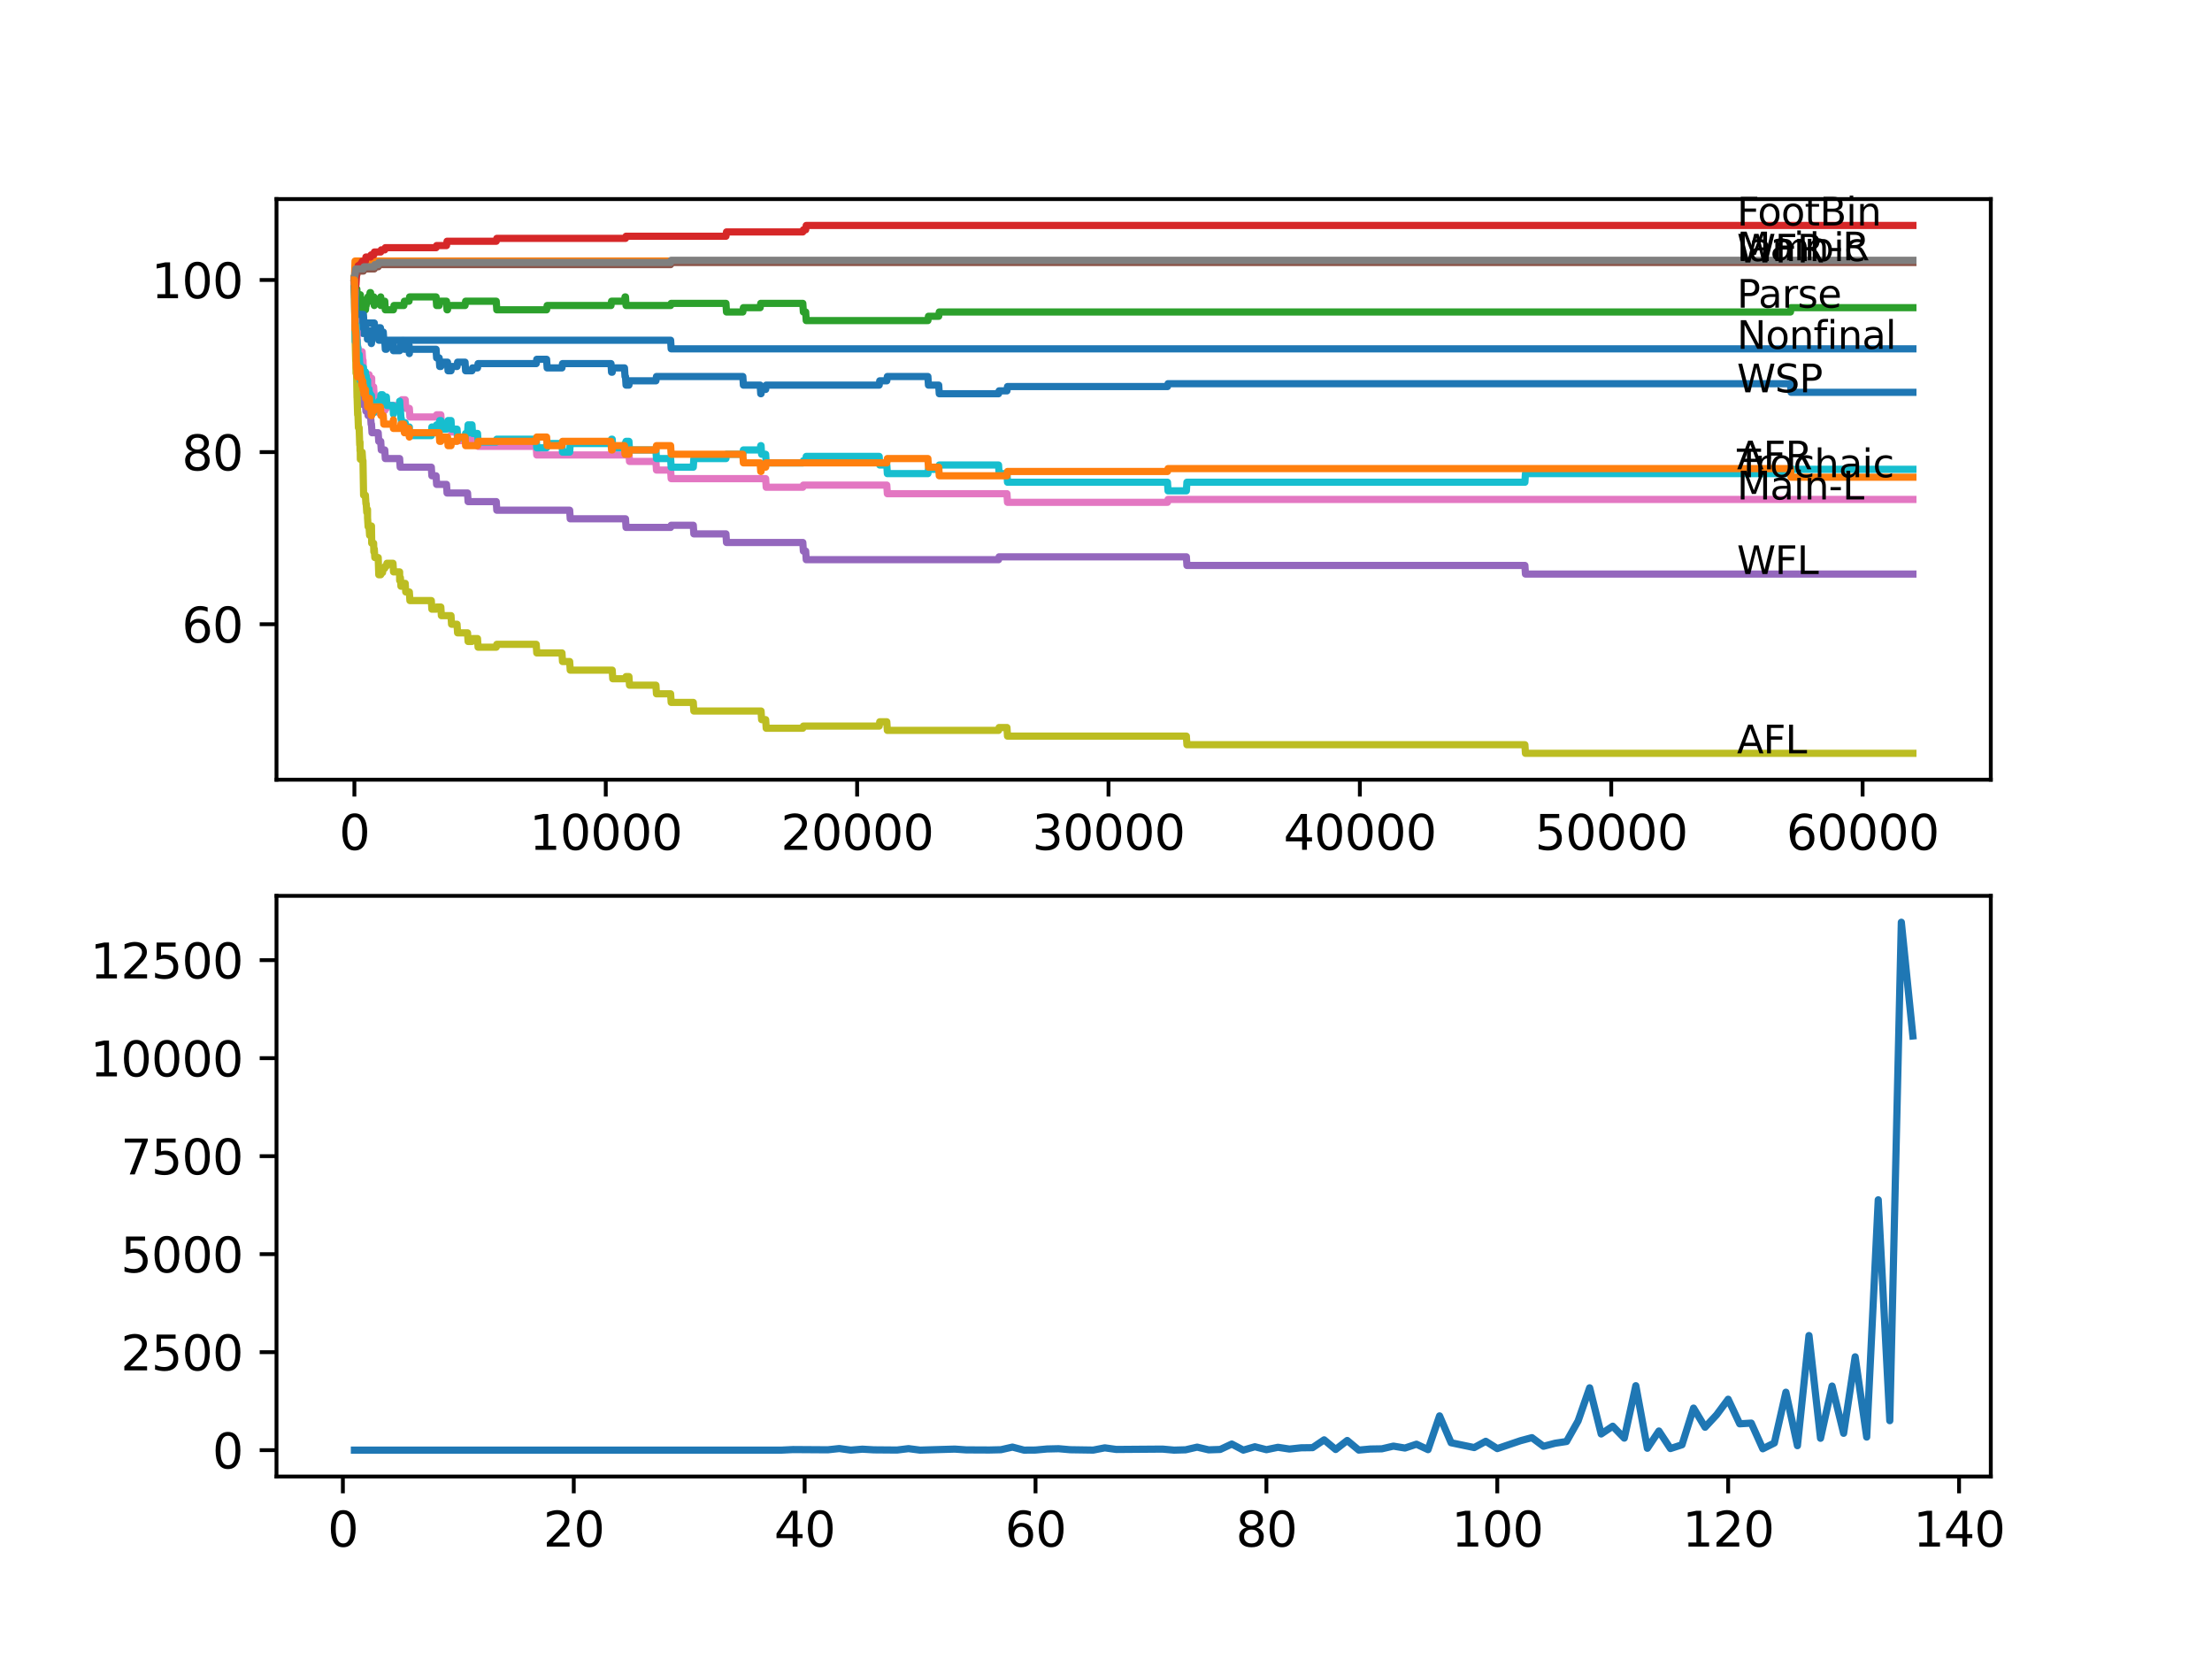 <?xml version="1.0" encoding="utf-8" standalone="no"?>
<!DOCTYPE svg PUBLIC "-//W3C//DTD SVG 1.1//EN"
  "http://www.w3.org/Graphics/SVG/1.1/DTD/svg11.dtd">
<svg xmlns:xlink="http://www.w3.org/1999/xlink" width="460.8pt" height="345.6pt" viewBox="0 0 460.8 345.6" xmlns="http://www.w3.org/2000/svg" version="1.1">
 <defs>
  <style type="text/css">*{stroke-linejoin: round; stroke-linecap: butt}</style>
 </defs>
 <g id="figure_1">
  <g id="patch_1">
   <path d="M 0 345.6 
L 460.8 345.6 
L 460.8 0 
L 0 0 
z
" style="fill: #ffffff"/>
  </g>
  <g id="axes_1">
   <g id="patch_2">
    <path d="M 57.6 162.432 
L 414.72 162.432 
L 414.72 41.472 
L 57.6 41.472 
z
" style="fill: #ffffff"/>
   </g>
   <g id="matplotlib.axis_1">
    <g id="xtick_1">
     <g id="line2d_1">
      <defs>
       <path id="m70d6797e37" d="M 0 0 
L 0 3.5 
" style="stroke: #000000; stroke-width: 0.8"/>
      </defs>
      <g>
       <use xlink:href="#m70d6797e37" x="73.827" y="162.432" style="stroke: #000000; stroke-width: 0.8"/>
      </g>
     </g>
     <g id="text_1">
      <!-- 0 -->
      <g transform="translate(70.646 177.03)scale(0.1 -0.1)">
       <defs>
        <path id="DejaVuSans-30" d="M 2034 4250 
Q 1547 4250 1301 3770 
Q 1056 3291 1056 2328 
Q 1056 1369 1301 889 
Q 1547 409 2034 409 
Q 2525 409 2770 889 
Q 3016 1369 3016 2328 
Q 3016 3291 2770 3770 
Q 2525 4250 2034 4250 
z
M 2034 4750 
Q 2819 4750 3233 4129 
Q 3647 3509 3647 2328 
Q 3647 1150 3233 529 
Q 2819 -91 2034 -91 
Q 1250 -91 836 529 
Q 422 1150 422 2328 
Q 422 3509 836 4129 
Q 1250 4750 2034 4750 
z
" transform="scale(0.016)"/>
       </defs>
       <use xlink:href="#DejaVuSans-30"/>
      </g>
     </g>
    </g>
    <g id="xtick_2">
     <g id="line2d_2">
      <g>
       <use xlink:href="#m70d6797e37" x="126.192" y="162.432" style="stroke: #000000; stroke-width: 0.8"/>
      </g>
     </g>
     <g id="text_2">
      <!-- 10000 -->
      <g transform="translate(110.286 177.03)scale(0.1 -0.1)">
       <defs>
        <path id="DejaVuSans-31" d="M 794 531 
L 1825 531 
L 1825 4091 
L 703 3866 
L 703 4441 
L 1819 4666 
L 2450 4666 
L 2450 531 
L 3481 531 
L 3481 0 
L 794 0 
L 794 531 
z
" transform="scale(0.016)"/>
       </defs>
       <use xlink:href="#DejaVuSans-31"/>
       <use xlink:href="#DejaVuSans-30" x="63.623"/>
       <use xlink:href="#DejaVuSans-30" x="127.246"/>
       <use xlink:href="#DejaVuSans-30" x="190.869"/>
       <use xlink:href="#DejaVuSans-30" x="254.492"/>
      </g>
     </g>
    </g>
    <g id="xtick_3">
     <g id="line2d_3">
      <g>
       <use xlink:href="#m70d6797e37" x="178.556" y="162.432" style="stroke: #000000; stroke-width: 0.8"/>
      </g>
     </g>
     <g id="text_3">
      <!-- 20000 -->
      <g transform="translate(162.65 177.03)scale(0.1 -0.1)">
       <defs>
        <path id="DejaVuSans-32" d="M 1228 531 
L 3431 531 
L 3431 0 
L 469 0 
L 469 531 
Q 828 903 1448 1529 
Q 2069 2156 2228 2338 
Q 2531 2678 2651 2914 
Q 2772 3150 2772 3378 
Q 2772 3750 2511 3984 
Q 2250 4219 1831 4219 
Q 1534 4219 1204 4116 
Q 875 4013 500 3803 
L 500 4441 
Q 881 4594 1212 4672 
Q 1544 4750 1819 4750 
Q 2544 4750 2975 4387 
Q 3406 4025 3406 3419 
Q 3406 3131 3298 2873 
Q 3191 2616 2906 2266 
Q 2828 2175 2409 1742 
Q 1991 1309 1228 531 
z
" transform="scale(0.016)"/>
       </defs>
       <use xlink:href="#DejaVuSans-32"/>
       <use xlink:href="#DejaVuSans-30" x="63.623"/>
       <use xlink:href="#DejaVuSans-30" x="127.246"/>
       <use xlink:href="#DejaVuSans-30" x="190.869"/>
       <use xlink:href="#DejaVuSans-30" x="254.492"/>
      </g>
     </g>
    </g>
    <g id="xtick_4">
     <g id="line2d_4">
      <g>
       <use xlink:href="#m70d6797e37" x="230.921" y="162.432" style="stroke: #000000; stroke-width: 0.8"/>
      </g>
     </g>
     <g id="text_4">
      <!-- 30000 -->
      <g transform="translate(215.015 177.03)scale(0.1 -0.1)">
       <defs>
        <path id="DejaVuSans-33" d="M 2597 2516 
Q 3050 2419 3304 2112 
Q 3559 1806 3559 1356 
Q 3559 666 3084 287 
Q 2609 -91 1734 -91 
Q 1441 -91 1130 -33 
Q 819 25 488 141 
L 488 750 
Q 750 597 1062 519 
Q 1375 441 1716 441 
Q 2309 441 2620 675 
Q 2931 909 2931 1356 
Q 2931 1769 2642 2001 
Q 2353 2234 1838 2234 
L 1294 2234 
L 1294 2753 
L 1863 2753 
Q 2328 2753 2575 2939 
Q 2822 3125 2822 3475 
Q 2822 3834 2567 4026 
Q 2313 4219 1838 4219 
Q 1578 4219 1281 4162 
Q 984 4106 628 3988 
L 628 4550 
Q 988 4650 1302 4700 
Q 1616 4750 1894 4750 
Q 2613 4750 3031 4423 
Q 3450 4097 3450 3541 
Q 3450 3153 3228 2886 
Q 3006 2619 2597 2516 
z
" transform="scale(0.016)"/>
       </defs>
       <use xlink:href="#DejaVuSans-33"/>
       <use xlink:href="#DejaVuSans-30" x="63.623"/>
       <use xlink:href="#DejaVuSans-30" x="127.246"/>
       <use xlink:href="#DejaVuSans-30" x="190.869"/>
       <use xlink:href="#DejaVuSans-30" x="254.492"/>
      </g>
     </g>
    </g>
    <g id="xtick_5">
     <g id="line2d_5">
      <g>
       <use xlink:href="#m70d6797e37" x="283.285" y="162.432" style="stroke: #000000; stroke-width: 0.8"/>
      </g>
     </g>
     <g id="text_5">
      <!-- 40000 -->
      <g transform="translate(267.379 177.03)scale(0.1 -0.1)">
       <defs>
        <path id="DejaVuSans-34" d="M 2419 4116 
L 825 1625 
L 2419 1625 
L 2419 4116 
z
M 2253 4666 
L 3047 4666 
L 3047 1625 
L 3713 1625 
L 3713 1100 
L 3047 1100 
L 3047 0 
L 2419 0 
L 2419 1100 
L 313 1100 
L 313 1709 
L 2253 4666 
z
" transform="scale(0.016)"/>
       </defs>
       <use xlink:href="#DejaVuSans-34"/>
       <use xlink:href="#DejaVuSans-30" x="63.623"/>
       <use xlink:href="#DejaVuSans-30" x="127.246"/>
       <use xlink:href="#DejaVuSans-30" x="190.869"/>
       <use xlink:href="#DejaVuSans-30" x="254.492"/>
      </g>
     </g>
    </g>
    <g id="xtick_6">
     <g id="line2d_6">
      <g>
       <use xlink:href="#m70d6797e37" x="335.65" y="162.432" style="stroke: #000000; stroke-width: 0.8"/>
      </g>
     </g>
     <g id="text_6">
      <!-- 50000 -->
      <g transform="translate(319.744 177.03)scale(0.1 -0.1)">
       <defs>
        <path id="DejaVuSans-35" d="M 691 4666 
L 3169 4666 
L 3169 4134 
L 1269 4134 
L 1269 2991 
Q 1406 3038 1543 3061 
Q 1681 3084 1819 3084 
Q 2600 3084 3056 2656 
Q 3513 2228 3513 1497 
Q 3513 744 3044 326 
Q 2575 -91 1722 -91 
Q 1428 -91 1123 -41 
Q 819 9 494 109 
L 494 744 
Q 775 591 1075 516 
Q 1375 441 1709 441 
Q 2250 441 2565 725 
Q 2881 1009 2881 1497 
Q 2881 1984 2565 2268 
Q 2250 2553 1709 2553 
Q 1456 2553 1204 2497 
Q 953 2441 691 2322 
L 691 4666 
z
" transform="scale(0.016)"/>
       </defs>
       <use xlink:href="#DejaVuSans-35"/>
       <use xlink:href="#DejaVuSans-30" x="63.623"/>
       <use xlink:href="#DejaVuSans-30" x="127.246"/>
       <use xlink:href="#DejaVuSans-30" x="190.869"/>
       <use xlink:href="#DejaVuSans-30" x="254.492"/>
      </g>
     </g>
    </g>
    <g id="xtick_7">
     <g id="line2d_7">
      <g>
       <use xlink:href="#m70d6797e37" x="388.014" y="162.432" style="stroke: #000000; stroke-width: 0.8"/>
      </g>
     </g>
     <g id="text_7">
      <!-- 60000 -->
      <g transform="translate(372.108 177.03)scale(0.1 -0.1)">
       <defs>
        <path id="DejaVuSans-36" d="M 2113 2584 
Q 1688 2584 1439 2293 
Q 1191 2003 1191 1497 
Q 1191 994 1439 701 
Q 1688 409 2113 409 
Q 2538 409 2786 701 
Q 3034 994 3034 1497 
Q 3034 2003 2786 2293 
Q 2538 2584 2113 2584 
z
M 3366 4563 
L 3366 3988 
Q 3128 4100 2886 4159 
Q 2644 4219 2406 4219 
Q 1781 4219 1451 3797 
Q 1122 3375 1075 2522 
Q 1259 2794 1537 2939 
Q 1816 3084 2150 3084 
Q 2853 3084 3261 2657 
Q 3669 2231 3669 1497 
Q 3669 778 3244 343 
Q 2819 -91 2113 -91 
Q 1303 -91 875 529 
Q 447 1150 447 2328 
Q 447 3434 972 4092 
Q 1497 4750 2381 4750 
Q 2619 4750 2861 4703 
Q 3103 4656 3366 4563 
z
" transform="scale(0.016)"/>
       </defs>
       <use xlink:href="#DejaVuSans-36"/>
       <use xlink:href="#DejaVuSans-30" x="63.623"/>
       <use xlink:href="#DejaVuSans-30" x="127.246"/>
       <use xlink:href="#DejaVuSans-30" x="190.869"/>
       <use xlink:href="#DejaVuSans-30" x="254.492"/>
      </g>
     </g>
    </g>
   </g>
   <g id="matplotlib.axis_2">
    <g id="ytick_1">
     <g id="line2d_8">
      <defs>
       <path id="m7c5d9132a6" d="M 0 0 
L -3.5 0 
" style="stroke: #000000; stroke-width: 0.8"/>
      </defs>
      <g>
       <use xlink:href="#m7c5d9132a6" x="57.6" y="130.041" style="stroke: #000000; stroke-width: 0.8"/>
      </g>
     </g>
     <g id="text_8">
      <!-- 60 -->
      <g transform="translate(37.875 133.84)scale(0.1 -0.1)">
       <use xlink:href="#DejaVuSans-36"/>
       <use xlink:href="#DejaVuSans-30" x="63.623"/>
      </g>
     </g>
    </g>
    <g id="ytick_2">
     <g id="line2d_9">
      <g>
       <use xlink:href="#m7c5d9132a6" x="57.6" y="94.183" style="stroke: #000000; stroke-width: 0.8"/>
      </g>
     </g>
     <g id="text_9">
      <!-- 80 -->
      <g transform="translate(37.875 97.982)scale(0.1 -0.1)">
       <defs>
        <path id="DejaVuSans-38" d="M 2034 2216 
Q 1584 2216 1326 1975 
Q 1069 1734 1069 1313 
Q 1069 891 1326 650 
Q 1584 409 2034 409 
Q 2484 409 2743 651 
Q 3003 894 3003 1313 
Q 3003 1734 2745 1975 
Q 2488 2216 2034 2216 
z
M 1403 2484 
Q 997 2584 770 2862 
Q 544 3141 544 3541 
Q 544 4100 942 4425 
Q 1341 4750 2034 4750 
Q 2731 4750 3128 4425 
Q 3525 4100 3525 3541 
Q 3525 3141 3298 2862 
Q 3072 2584 2669 2484 
Q 3125 2378 3379 2068 
Q 3634 1759 3634 1313 
Q 3634 634 3220 271 
Q 2806 -91 2034 -91 
Q 1263 -91 848 271 
Q 434 634 434 1313 
Q 434 1759 690 2068 
Q 947 2378 1403 2484 
z
M 1172 3481 
Q 1172 3119 1398 2916 
Q 1625 2713 2034 2713 
Q 2441 2713 2670 2916 
Q 2900 3119 2900 3481 
Q 2900 3844 2670 4047 
Q 2441 4250 2034 4250 
Q 1625 4250 1398 4047 
Q 1172 3844 1172 3481 
z
" transform="scale(0.016)"/>
       </defs>
       <use xlink:href="#DejaVuSans-38"/>
       <use xlink:href="#DejaVuSans-30" x="63.623"/>
      </g>
     </g>
    </g>
    <g id="ytick_3">
     <g id="line2d_10">
      <g>
       <use xlink:href="#m7c5d9132a6" x="57.6" y="58.325" style="stroke: #000000; stroke-width: 0.8"/>
      </g>
     </g>
     <g id="text_10">
      <!-- 100 -->
      <g transform="translate(31.512 62.124)scale(0.1 -0.1)">
       <use xlink:href="#DejaVuSans-31"/>
       <use xlink:href="#DejaVuSans-30" x="63.623"/>
       <use xlink:href="#DejaVuSans-30" x="127.246"/>
      </g>
     </g>
    </g>
   </g>
   <g id="line2d_11">
    <path d="M 73.833 57.967 
L 73.854 57.518 
L 73.885 60.506 
L 73.917 60.058 
L 73.958 63.644 
L 74.037 63.495 
L 74.074 63.495 
L 74.168 62.897 
L 74.173 64.69 
L 74.215 64.69 
L 74.22 66.483 
L 74.257 64.391 
L 74.32 64.391 
L 74.335 63.793 
L 74.341 65.586 
L 74.419 64.092 
L 74.534 66.782 
L 74.55 66.782 
L 74.665 65.287 
L 74.822 65.287 
L 74.938 64.391 
L 74.953 64.391 
L 75.069 63.793 
L 75.184 65.586 
L 75.273 65.586 
L 75.278 64.989 
L 75.346 68.574 
L 75.357 68.574 
L 75.435 68.574 
L 75.55 67.678 
L 75.576 67.678 
L 75.624 69.471 
L 75.686 68.574 
L 76.116 68.574 
L 76.132 67.678 
L 76.137 69.471 
L 76.221 69.471 
L 76.482 69.471 
L 76.54 68.873 
L 76.545 70.666 
L 76.587 69.77 
L 76.88 69.77 
L 76.975 68.873 
L 76.98 70.666 
L 76.985 70.666 
L 77.074 70.666 
L 77.189 69.77 
L 77.236 69.77 
L 77.352 71.563 
L 77.378 71.563 
L 77.498 70.069 
L 77.833 70.069 
L 77.949 69.172 
L 77.97 69.172 
L 78.085 68.724 
L 78.792 68.724 
L 78.907 68.276 
L 79.247 68.276 
L 79.362 70.069 
L 79.692 70.069 
L 79.808 69.172 
L 79.839 69.172 
L 79.954 70.965 
L 80.153 70.965 
L 80.268 72.758 
L 80.488 72.758 
L 80.603 72.16 
L 81.865 72.16 
L 81.954 71.264 
L 81.96 73.057 
L 81.97 73.057 
L 83.258 73.057 
L 83.374 72.459 
L 83.41 72.459 
L 83.525 71.563 
L 83.588 71.563 
L 83.703 70.965 
L 84.128 70.965 
L 84.243 72.758 
L 84.41 72.758 
L 84.526 71.861 
L 85.206 71.861 
L 85.274 73.654 
L 85.316 72.758 
L 90.841 72.758 
L 90.956 74.551 
L 91.485 74.551 
L 91.6 76.344 
L 91.83 76.344 
L 91.946 75.447 
L 93.223 75.447 
L 93.338 77.24 
L 93.951 77.24 
L 94.066 76.344 
L 95.208 76.344 
L 95.323 75.447 
L 96.878 75.447 
L 96.994 77.24 
L 98.318 77.24 
L 98.434 76.642 
L 99.476 76.642 
L 99.591 75.746 
L 111.703 75.746 
L 111.818 74.85 
L 113.865 74.85 
L 113.981 76.642 
L 117.065 76.642 
L 117.18 75.746 
L 127.281 75.746 
L 127.396 77.539 
L 127.533 77.539 
L 127.648 76.642 
L 130.088 76.642 
L 130.203 78.435 
L 130.303 78.435 
L 130.418 80.228 
L 131.02 80.228 
L 131.135 79.332 
L 136.639 79.332 
L 136.754 78.435 
L 154.746 78.435 
L 154.862 80.228 
L 158.359 80.228 
L 158.475 82.021 
L 158.543 82.021 
L 158.658 81.125 
L 159.501 81.125 
L 159.616 80.228 
L 183.149 80.228 
L 183.264 79.332 
L 184.735 79.332 
L 184.851 78.435 
L 193.297 78.435 
L 193.412 80.228 
L 195.549 80.228 
L 195.664 82.021 
L 208.017 82.021 
L 208.132 81.423 
L 209.766 81.423 
L 209.881 80.527 
L 243.206 80.527 
L 243.321 79.929 
L 372.991 79.929 
L 373.106 81.722 
L 398.487 81.722 
L 398.487 81.722 
" clip-path="url(#p8c2abaf9f0)" style="fill: none; stroke: #1f77b4; stroke-width: 1.5; stroke-linecap: square"/>
   </g>
   <g id="line2d_12">
    <path d="M 73.833 57.967 
L 73.843 57.967 
L 73.964 54.381 
L 398.487 54.381 
L 398.487 54.381 
" clip-path="url(#p8c2abaf9f0)" style="fill: none; stroke: #ff7f0e; stroke-width: 1.5; stroke-linecap: square"/>
   </g>
   <g id="line2d_13">
    <path d="M 73.833 57.967 
L 73.838 57.518 
L 73.885 61.403 
L 73.927 59.162 
L 73.969 59.162 
L 74 58.116 
L 74.016 61.104 
L 74.058 61.104 
L 74.074 61.104 
L 74.168 60.506 
L 74.152 62.299 
L 74.173 62.299 
L 74.215 62.299 
L 74.335 60.208 
L 74.419 62.001 
L 74.445 61.104 
L 74.503 61.104 
L 74.602 63.793 
L 74.618 63.196 
L 74.995 63.196 
L 75.069 61.403 
L 75.105 63.196 
L 75.278 63.196 
L 75.341 62.299 
L 75.346 64.092 
L 75.383 64.092 
L 75.576 64.092 
L 75.692 63.196 
L 75.702 63.196 
L 75.817 62.748 
L 76.111 62.748 
L 76.132 64.54 
L 76.221 63.644 
L 76.289 63.644 
L 76.404 62.748 
L 76.54 62.748 
L 76.655 61.851 
L 76.975 61.851 
L 77.09 60.955 
L 77.195 60.955 
L 77.236 62.748 
L 77.304 61.851 
L 77.875 61.851 
L 77.97 63.644 
L 77.985 63.196 
L 78.792 63.196 
L 78.907 62.748 
L 79.247 62.748 
L 79.31 61.851 
L 79.315 63.644 
L 79.352 63.644 
L 79.839 63.644 
L 79.954 62.748 
L 80.153 62.748 
L 80.268 64.54 
L 81.954 64.54 
L 82.07 63.644 
L 84.128 63.644 
L 84.243 62.748 
L 85.206 62.748 
L 85.321 61.851 
L 90.841 61.851 
L 90.956 63.644 
L 91.485 63.644 
L 91.6 62.748 
L 93.014 62.748 
L 93.129 64.54 
L 93.223 64.54 
L 93.338 63.644 
L 96.878 63.644 
L 96.994 62.748 
L 103.377 62.748 
L 103.492 64.54 
L 113.865 64.54 
L 113.981 63.644 
L 127.281 63.644 
L 127.396 62.748 
L 130.088 62.748 
L 130.203 61.851 
L 130.303 61.851 
L 130.418 63.644 
L 139.702 63.644 
L 139.817 63.196 
L 151.227 63.196 
L 151.343 64.989 
L 154.746 64.989 
L 154.862 64.092 
L 158.359 64.092 
L 158.475 63.196 
L 167.24 63.196 
L 167.356 64.989 
L 167.837 64.989 
L 167.953 66.782 
L 193.297 66.782 
L 193.412 65.885 
L 195.549 65.885 
L 195.664 64.989 
L 372.991 64.989 
L 373.106 64.092 
L 398.487 64.092 
L 398.487 64.092 
" clip-path="url(#p8c2abaf9f0)" style="fill: none; stroke: #2ca02c; stroke-width: 1.5; stroke-linecap: square"/>
   </g>
   <g id="line2d_14">
    <path d="M 73.833 58.325 
L 73.917 61.164 
L 73.864 58.026 
L 73.948 60.267 
L 74 60.267 
L 74.121 59.371 
L 74.147 59.371 
L 74.273 57.279 
L 74.335 57.279 
L 74.456 56.233 
L 74.503 56.233 
L 74.623 55.337 
L 75.069 55.337 
L 75.184 54.889 
L 75.341 54.889 
L 75.456 54.441 
L 76.111 54.441 
L 76.226 53.544 
L 77.195 53.544 
L 77.31 53.096 
L 77.875 53.096 
L 77.99 52.498 
L 79.31 52.498 
L 79.425 52.05 
L 80.153 52.05 
L 80.268 51.602 
L 90.841 51.602 
L 90.956 51.154 
L 93.014 51.154 
L 93.129 50.257 
L 103.377 50.257 
L 103.492 49.66 
L 130.303 49.66 
L 130.418 49.211 
L 151.227 49.211 
L 151.343 48.315 
L 167.24 48.315 
L 167.356 47.867 
L 167.837 47.867 
L 167.953 46.97 
L 398.487 46.97 
L 398.487 46.97 
" clip-path="url(#p8c2abaf9f0)" style="fill: none; stroke: #d62728; stroke-width: 1.5; stroke-linecap: square"/>
   </g>
   <g id="line2d_15">
    <path d="M 73.833 58.325 
L 73.838 58.325 
L 73.869 61.911 
L 73.953 61.014 
L 73.969 61.014 
L 74 60.417 
L 74.037 65.795 
L 74.074 65.795 
L 74.131 65.198 
L 74.152 68.784 
L 74.157 68.784 
L 74.168 68.784 
L 74.22 70.577 
L 74.278 69.381 
L 74.283 69.381 
L 74.32 72.967 
L 74.398 72.369 
L 74.503 72.369 
L 74.602 75.955 
L 74.618 75.358 
L 74.817 75.358 
L 74.932 77.15 
L 75.053 77.15 
L 75.173 80.736 
L 75.613 80.736 
L 75.702 84.322 
L 75.728 83.874 
L 76.111 83.874 
L 76.226 85.667 
L 76.289 85.667 
L 76.404 84.77 
L 76.561 84.77 
L 76.676 86.563 
L 77.195 86.563 
L 77.31 88.356 
L 77.383 88.356 
L 77.498 90.149 
L 78.786 90.149 
L 78.902 91.942 
L 79.31 91.942 
L 79.425 93.735 
L 80.153 93.735 
L 80.268 95.527 
L 83.248 95.527 
L 83.363 97.32 
L 89.851 97.32 
L 89.966 99.113 
L 90.841 99.113 
L 90.956 100.906 
L 93.014 100.906 
L 93.129 102.699 
L 97.397 102.699 
L 97.512 104.492 
L 103.377 104.492 
L 103.492 106.285 
L 118.672 106.285 
L 118.788 108.078 
L 130.303 108.078 
L 130.418 109.871 
L 139.702 109.871 
L 139.817 109.422 
L 144.425 109.422 
L 144.54 111.215 
L 151.227 111.215 
L 151.343 113.008 
L 167.24 113.008 
L 167.356 114.801 
L 167.837 114.801 
L 167.953 116.594 
L 208.017 116.594 
L 208.132 115.996 
L 247.143 115.996 
L 247.259 117.789 
L 317.663 117.789 
L 317.778 119.582 
L 398.487 119.582 
L 398.487 119.582 
" clip-path="url(#p8c2abaf9f0)" style="fill: none; stroke: #9467bd; stroke-width: 1.5; stroke-linecap: square"/>
   </g>
   <g id="line2d_16">
    <path d="M 73.833 57.967 
L 73.948 57.518 
L 73.979 57.518 
L 74.1 56.472 
L 75.702 56.472 
L 75.817 56.024 
L 77.97 56.024 
L 78.085 55.576 
L 78.792 55.576 
L 78.907 55.128 
L 139.702 55.128 
L 139.817 54.68 
L 398.487 54.68 
L 398.487 54.68 
" clip-path="url(#p8c2abaf9f0)" style="fill: none; stroke: #8c564b; stroke-width: 1.5; stroke-linecap: square"/>
   </g>
   <g id="line2d_17">
    <path d="M 73.833 60.118 
L 73.917 65.048 
L 73.953 64.152 
L 73.969 64.152 
L 74.011 69.082 
L 74.089 68.634 
L 74.152 68.634 
L 74.163 68.186 
L 74.168 69.979 
L 74.252 69.531 
L 74.335 69.531 
L 74.393 69.082 
L 74.398 70.875 
L 74.424 70.875 
L 74.503 72.668 
L 74.534 72.22 
L 74.55 72.22 
L 74.665 75.358 
L 74.953 75.358 
L 75.069 74.76 
L 75.184 74.312 
L 75.273 74.312 
L 75.388 73.266 
L 75.435 73.266 
L 75.55 75.059 
L 75.624 75.059 
L 75.744 78.644 
L 76.482 78.644 
L 76.598 78.047 
L 76.88 78.047 
L 76.996 79.84 
L 77.195 79.84 
L 77.31 79.392 
L 77.378 79.392 
L 77.43 78.794 
L 77.435 80.587 
L 77.477 80.587 
L 77.833 80.587 
L 77.949 82.38 
L 77.97 82.38 
L 78.085 84.173 
L 78.792 84.173 
L 78.907 85.965 
L 79.31 85.965 
L 79.425 85.517 
L 80.153 85.517 
L 80.268 85.069 
L 80.488 85.069 
L 80.603 84.471 
L 83.258 84.471 
L 83.374 83.874 
L 83.588 83.874 
L 83.703 83.276 
L 84.41 83.276 
L 84.526 85.069 
L 85.274 85.069 
L 85.39 86.862 
L 90.841 86.862 
L 90.956 86.414 
L 91.83 86.414 
L 91.946 88.207 
L 93.951 88.207 
L 94.066 89.999 
L 95.208 89.999 
L 95.323 91.792 
L 98.318 91.792 
L 98.434 91.195 
L 99.476 91.195 
L 99.591 92.988 
L 111.703 92.988 
L 111.818 94.78 
L 130.303 94.78 
L 130.418 94.332 
L 131.02 94.332 
L 131.135 96.125 
L 136.639 96.125 
L 136.754 97.918 
L 139.702 97.918 
L 139.817 99.711 
L 159.501 99.711 
L 159.616 101.504 
L 167.24 101.504 
L 167.356 101.056 
L 184.735 101.056 
L 184.851 102.848 
L 209.766 102.848 
L 209.881 104.641 
L 243.206 104.641 
L 243.321 104.044 
L 398.487 104.044 
L 398.487 104.044 
" clip-path="url(#p8c2abaf9f0)" style="fill: none; stroke: #e377c2; stroke-width: 1.5; stroke-linecap: square"/>
   </g>
   <g id="line2d_18">
    <path d="M 73.833 57.967 
L 73.953 57.07 
L 73.979 57.07 
L 74.1 56.024 
L 75.702 56.024 
L 75.817 55.576 
L 77.97 55.576 
L 78.085 55.128 
L 78.792 55.128 
L 78.907 54.68 
L 139.702 54.68 
L 139.817 54.231 
L 398.487 54.231 
L 398.487 54.231 
" clip-path="url(#p8c2abaf9f0)" style="fill: none; stroke: #7f7f7f; stroke-width: 1.5; stroke-linecap: square"/>
   </g>
   <g id="line2d_19">
    <path d="M 73.833 60.118 
L 73.974 70.726 
L 73.979 70.726 
L 74.1 75.208 
L 74.131 75.208 
L 74.168 77.748 
L 74.241 76.105 
L 74.252 76.105 
L 74.377 82.828 
L 74.393 82.828 
L 74.503 86.414 
L 74.508 85.965 
L 74.55 85.965 
L 74.665 89.103 
L 74.817 89.103 
L 74.938 92.689 
L 74.953 92.689 
L 74.995 92.091 
L 75 93.884 
L 75.053 93.884 
L 75.069 95.677 
L 75.163 95.229 
L 75.273 95.229 
L 75.388 94.183 
L 75.435 94.183 
L 75.55 95.976 
L 75.613 95.976 
L 75.744 103.147 
L 76.116 103.147 
L 76.231 104.94 
L 76.289 104.94 
L 76.404 106.733 
L 76.482 106.733 
L 76.561 106.135 
L 76.566 107.928 
L 76.571 107.928 
L 76.687 109.721 
L 76.88 109.721 
L 76.996 111.514 
L 77.074 111.514 
L 77.189 110.618 
L 77.195 110.618 
L 77.31 110.169 
L 77.378 110.169 
L 77.383 109.572 
L 77.435 113.158 
L 77.462 113.158 
L 77.833 113.158 
L 77.875 114.95 
L 77.943 114.353 
L 77.97 114.353 
L 78.085 116.146 
L 78.786 116.146 
L 78.907 119.731 
L 79.31 119.731 
L 79.425 119.283 
L 79.692 119.283 
L 79.808 118.387 
L 80.153 118.387 
L 80.268 117.939 
L 80.488 117.939 
L 80.603 117.341 
L 81.865 117.341 
L 81.981 119.134 
L 83.248 119.134 
L 83.258 120.927 
L 83.358 120.329 
L 83.41 120.329 
L 83.525 122.122 
L 83.588 122.122 
L 83.703 121.524 
L 84.41 121.524 
L 84.526 123.317 
L 85.274 123.317 
L 85.39 125.11 
L 89.851 125.11 
L 89.966 126.903 
L 90.841 126.903 
L 90.956 126.455 
L 91.83 126.455 
L 91.946 128.248 
L 93.951 128.248 
L 94.066 130.041 
L 95.208 130.041 
L 95.323 131.833 
L 97.397 131.833 
L 97.512 133.626 
L 98.318 133.626 
L 98.434 133.029 
L 99.476 133.029 
L 99.591 134.822 
L 103.377 134.822 
L 103.492 134.224 
L 111.703 134.224 
L 111.818 136.017 
L 117.065 136.017 
L 117.18 137.81 
L 118.672 137.81 
L 118.788 139.603 
L 127.533 139.603 
L 127.648 141.395 
L 130.303 141.395 
L 130.418 140.947 
L 131.02 140.947 
L 131.135 142.74 
L 136.639 142.74 
L 136.754 144.533 
L 139.702 144.533 
L 139.817 146.326 
L 144.425 146.326 
L 144.54 148.119 
L 158.543 148.119 
L 158.658 149.912 
L 159.501 149.912 
L 159.616 151.705 
L 167.24 151.705 
L 167.356 151.256 
L 183.149 151.256 
L 183.264 150.36 
L 184.735 150.36 
L 184.851 152.153 
L 208.017 152.153 
L 208.132 151.555 
L 209.766 151.555 
L 209.881 153.348 
L 247.143 153.348 
L 247.259 155.141 
L 317.663 155.141 
L 317.778 156.934 
L 398.487 156.934 
L 398.487 156.934 
" clip-path="url(#p8c2abaf9f0)" style="fill: none; stroke: #bcbd22; stroke-width: 1.5; stroke-linecap: square"/>
   </g>
   <g id="line2d_20">
    <path d="M 73.833 60.118 
L 73.917 65.347 
L 73.953 64.451 
L 73.958 64.451 
L 74.011 71.174 
L 74.084 70.726 
L 74.131 70.726 
L 74.22 67.738 
L 74.236 69.531 
L 74.283 73.116 
L 74.346 70.875 
L 74.372 70.875 
L 74.487 72.967 
L 74.503 72.967 
L 74.55 72.519 
L 74.555 74.312 
L 74.602 73.863 
L 74.718 75.656 
L 74.817 75.656 
L 74.822 73.863 
L 74.927 75.656 
L 74.953 75.656 
L 75.053 79.242 
L 75.069 77.449 
L 75.184 77.001 
L 75.273 77.001 
L 75.278 78.794 
L 75.383 77.449 
L 75.435 77.449 
L 75.55 79.242 
L 75.576 79.242 
L 75.702 76.553 
L 75.817 78.346 
L 76.111 78.346 
L 76.116 77.449 
L 76.121 79.242 
L 76.221 78.346 
L 76.289 78.346 
L 76.404 80.139 
L 76.482 80.139 
L 76.54 81.931 
L 76.566 79.242 
L 76.592 81.035 
L 76.88 81.035 
L 76.975 82.828 
L 76.99 81.931 
L 77.074 81.931 
L 77.189 83.724 
L 77.195 83.724 
L 77.32 82.38 
L 77.378 82.38 
L 77.493 84.173 
L 77.833 84.173 
L 77.875 85.965 
L 77.943 85.368 
L 78.786 85.368 
L 78.902 83.575 
L 79.247 83.575 
L 79.362 82.23 
L 79.692 82.23 
L 79.808 84.023 
L 79.839 84.023 
L 79.954 83.127 
L 80.153 83.127 
L 80.268 82.678 
L 80.488 82.678 
L 80.603 84.471 
L 81.865 84.471 
L 81.954 86.264 
L 81.975 85.368 
L 83.248 85.368 
L 83.258 83.575 
L 83.358 85.368 
L 83.41 85.368 
L 83.525 87.161 
L 83.588 87.161 
L 83.703 88.954 
L 84.128 88.954 
L 84.243 88.057 
L 84.41 88.057 
L 84.526 89.85 
L 85.206 89.85 
L 85.274 88.954 
L 85.28 90.746 
L 85.311 90.746 
L 89.851 90.746 
L 89.966 88.954 
L 90.841 88.954 
L 90.956 88.505 
L 91.485 88.505 
L 91.6 87.609 
L 91.83 87.609 
L 91.946 89.402 
L 93.014 89.402 
L 93.129 88.505 
L 93.223 88.505 
L 93.338 87.609 
L 93.951 87.609 
L 94.066 89.402 
L 95.208 89.402 
L 95.323 91.195 
L 96.878 91.195 
L 96.994 90.298 
L 97.397 90.298 
L 97.512 88.505 
L 98.318 88.505 
L 98.434 90.298 
L 99.476 90.298 
L 99.591 92.091 
L 103.377 92.091 
L 103.492 91.494 
L 111.703 91.494 
L 111.818 93.286 
L 113.865 93.286 
L 113.981 92.39 
L 117.065 92.39 
L 117.18 94.183 
L 118.672 94.183 
L 118.788 92.39 
L 127.281 92.39 
L 127.396 91.494 
L 127.533 91.494 
L 127.648 93.286 
L 130.088 93.286 
L 130.203 92.39 
L 130.303 92.39 
L 130.418 91.942 
L 131.02 91.942 
L 131.135 93.735 
L 136.639 93.735 
L 136.754 95.527 
L 139.702 95.527 
L 139.817 97.32 
L 144.425 97.32 
L 144.54 95.527 
L 151.227 95.527 
L 151.343 94.631 
L 154.746 94.631 
L 154.862 93.735 
L 158.359 93.735 
L 158.475 92.838 
L 158.543 92.838 
L 158.658 94.631 
L 159.501 94.631 
L 159.616 96.424 
L 167.24 96.424 
L 167.356 95.976 
L 167.837 95.976 
L 167.953 95.079 
L 183.149 95.079 
L 183.264 96.872 
L 184.735 96.872 
L 184.851 98.665 
L 193.297 98.665 
L 193.412 97.769 
L 195.549 97.769 
L 195.664 96.872 
L 208.017 96.872 
L 208.132 98.665 
L 209.766 98.665 
L 209.881 100.458 
L 243.206 100.458 
L 243.321 102.251 
L 247.143 102.251 
L 247.259 100.458 
L 317.663 100.458 
L 317.778 98.665 
L 372.991 98.665 
L 373.106 97.769 
L 398.487 97.769 
L 398.487 97.769 
" clip-path="url(#p8c2abaf9f0)" style="fill: none; stroke: #17becf; stroke-width: 1.5; stroke-linecap: square"/>
   </g>
   <g id="line2d_21">
    <path d="M 73.833 60.118 
L 73.948 61.911 
L 73.979 61.911 
L 74.1 65.497 
L 75.702 65.497 
L 75.817 67.29 
L 77.97 67.29 
L 78.085 69.082 
L 78.792 69.082 
L 78.907 70.875 
L 139.702 70.875 
L 139.817 72.668 
L 398.487 72.668 
L 398.487 72.668 
" clip-path="url(#p8c2abaf9f0)" style="fill: none; stroke: #1f77b4; stroke-width: 1.5; stroke-linecap: square"/>
   </g>
   <g id="line2d_22">
    <path d="M 73.833 58.325 
L 73.843 58.325 
L 73.958 68.634 
L 73.979 67.738 
L 74.011 67.738 
L 74.126 69.531 
L 74.152 69.531 
L 74.252 76.702 
L 74.278 75.806 
L 74.32 75.806 
L 74.424 78.495 
L 74.435 77.599 
L 74.822 77.599 
L 74.938 76.702 
L 74.995 76.702 
L 75.11 78.495 
L 75.278 78.495 
L 75.393 80.288 
L 75.435 80.288 
L 75.55 79.392 
L 75.576 79.392 
L 75.624 81.184 
L 75.686 80.288 
L 75.702 80.288 
L 75.817 82.081 
L 76.116 82.081 
L 76.132 81.184 
L 76.137 82.977 
L 76.221 82.977 
L 76.54 82.977 
L 76.571 84.77 
L 76.65 83.874 
L 76.88 83.874 
L 76.975 82.977 
L 76.98 84.77 
L 76.985 84.77 
L 77.236 84.77 
L 77.352 86.563 
L 77.43 86.563 
L 77.545 85.667 
L 77.833 85.667 
L 77.949 84.77 
L 79.247 84.77 
L 79.362 86.563 
L 79.839 86.563 
L 79.954 88.356 
L 81.865 88.356 
L 81.954 87.46 
L 81.96 89.252 
L 81.97 89.252 
L 83.41 89.252 
L 83.525 88.356 
L 84.128 88.356 
L 84.243 90.149 
L 84.41 90.149 
L 84.526 89.252 
L 85.206 89.252 
L 85.274 91.045 
L 85.316 90.149 
L 91.485 90.149 
L 91.6 91.942 
L 91.83 91.942 
L 91.946 91.045 
L 93.223 91.045 
L 93.338 92.838 
L 93.951 92.838 
L 94.066 91.942 
L 95.208 91.942 
L 95.323 91.045 
L 96.878 91.045 
L 96.994 92.838 
L 99.476 92.838 
L 99.591 91.942 
L 111.703 91.942 
L 111.818 91.045 
L 113.865 91.045 
L 113.981 92.838 
L 117.065 92.838 
L 117.18 91.942 
L 127.281 91.942 
L 127.396 93.735 
L 127.533 93.735 
L 127.648 92.838 
L 130.088 92.838 
L 130.203 94.631 
L 131.02 94.631 
L 131.135 93.735 
L 136.639 93.735 
L 136.754 92.838 
L 139.702 92.838 
L 139.817 94.631 
L 154.746 94.631 
L 154.862 96.424 
L 158.359 96.424 
L 158.475 98.217 
L 158.543 98.217 
L 158.658 97.32 
L 159.501 97.32 
L 159.616 96.424 
L 184.735 96.424 
L 184.851 95.527 
L 193.297 95.527 
L 193.412 97.32 
L 195.549 97.32 
L 195.664 99.113 
L 209.766 99.113 
L 209.881 98.217 
L 243.206 98.217 
L 243.321 97.619 
L 372.991 97.619 
L 373.106 99.412 
L 398.487 99.412 
L 398.487 99.412 
" clip-path="url(#p8c2abaf9f0)" style="fill: none; stroke: #ff7f0e; stroke-width: 1.5; stroke-linecap: square"/>
   </g>
   <g id="patch_3">
    <path d="M 57.6 162.432 
L 57.6 41.472 
" style="fill: none; stroke: #000000; stroke-width: 0.8; stroke-linejoin: miter; stroke-linecap: square"/>
   </g>
   <g id="patch_4">
    <path d="M 414.72 162.432 
L 414.72 41.472 
" style="fill: none; stroke: #000000; stroke-width: 0.8; stroke-linejoin: miter; stroke-linecap: square"/>
   </g>
   <g id="patch_5">
    <path d="M 57.6 162.432 
L 414.72 162.432 
" style="fill: none; stroke: #000000; stroke-width: 0.8; stroke-linejoin: miter; stroke-linecap: square"/>
   </g>
   <g id="patch_6">
    <path d="M 57.6 41.472 
L 414.72 41.472 
" style="fill: none; stroke: #000000; stroke-width: 0.8; stroke-linejoin: miter; stroke-linecap: square"/>
   </g>
   <g id="text_11">
    <!-- WSP -->
    <g transform="translate(361.832 81.722)scale(0.08 -0.08)">
     <defs>
      <path id="DejaVuSans-57" d="M 213 4666 
L 850 4666 
L 1831 722 
L 2809 4666 
L 3519 4666 
L 4500 722 
L 5478 4666 
L 6119 4666 
L 4947 0 
L 4153 0 
L 3169 4050 
L 2175 0 
L 1381 0 
L 213 4666 
z
" transform="scale(0.016)"/>
      <path id="DejaVuSans-53" d="M 3425 4513 
L 3425 3897 
Q 3066 4069 2747 4153 
Q 2428 4238 2131 4238 
Q 1616 4238 1336 4038 
Q 1056 3838 1056 3469 
Q 1056 3159 1242 3001 
Q 1428 2844 1947 2747 
L 2328 2669 
Q 3034 2534 3370 2195 
Q 3706 1856 3706 1288 
Q 3706 609 3251 259 
Q 2797 -91 1919 -91 
Q 1588 -91 1214 -16 
Q 841 59 441 206 
L 441 856 
Q 825 641 1194 531 
Q 1563 422 1919 422 
Q 2459 422 2753 634 
Q 3047 847 3047 1241 
Q 3047 1584 2836 1778 
Q 2625 1972 2144 2069 
L 1759 2144 
Q 1053 2284 737 2584 
Q 422 2884 422 3419 
Q 422 4038 858 4394 
Q 1294 4750 2059 4750 
Q 2388 4750 2728 4690 
Q 3069 4631 3425 4513 
z
" transform="scale(0.016)"/>
      <path id="DejaVuSans-50" d="M 1259 4147 
L 1259 2394 
L 2053 2394 
Q 2494 2394 2734 2622 
Q 2975 2850 2975 3272 
Q 2975 3691 2734 3919 
Q 2494 4147 2053 4147 
L 1259 4147 
z
M 628 4666 
L 2053 4666 
Q 2838 4666 3239 4311 
Q 3641 3956 3641 3272 
Q 3641 2581 3239 2228 
Q 2838 1875 2053 1875 
L 1259 1875 
L 1259 0 
L 628 0 
L 628 4666 
z
" transform="scale(0.016)"/>
     </defs>
     <use xlink:href="#DejaVuSans-57"/>
     <use xlink:href="#DejaVuSans-53" x="98.877"/>
     <use xlink:href="#DejaVuSans-50" x="162.354"/>
    </g>
   </g>
   <g id="text_12">
    <!-- Iambic -->
    <g transform="translate(361.832 54.381)scale(0.08 -0.08)">
     <defs>
      <path id="DejaVuSans-49" d="M 628 4666 
L 1259 4666 
L 1259 0 
L 628 0 
L 628 4666 
z
" transform="scale(0.016)"/>
      <path id="DejaVuSans-61" d="M 2194 1759 
Q 1497 1759 1228 1600 
Q 959 1441 959 1056 
Q 959 750 1161 570 
Q 1363 391 1709 391 
Q 2188 391 2477 730 
Q 2766 1069 2766 1631 
L 2766 1759 
L 2194 1759 
z
M 3341 1997 
L 3341 0 
L 2766 0 
L 2766 531 
Q 2569 213 2275 61 
Q 1981 -91 1556 -91 
Q 1019 -91 701 211 
Q 384 513 384 1019 
Q 384 1609 779 1909 
Q 1175 2209 1959 2209 
L 2766 2209 
L 2766 2266 
Q 2766 2663 2505 2880 
Q 2244 3097 1772 3097 
Q 1472 3097 1187 3025 
Q 903 2953 641 2809 
L 641 3341 
Q 956 3463 1253 3523 
Q 1550 3584 1831 3584 
Q 2591 3584 2966 3190 
Q 3341 2797 3341 1997 
z
" transform="scale(0.016)"/>
      <path id="DejaVuSans-6d" d="M 3328 2828 
Q 3544 3216 3844 3400 
Q 4144 3584 4550 3584 
Q 5097 3584 5394 3201 
Q 5691 2819 5691 2113 
L 5691 0 
L 5113 0 
L 5113 2094 
Q 5113 2597 4934 2840 
Q 4756 3084 4391 3084 
Q 3944 3084 3684 2787 
Q 3425 2491 3425 1978 
L 3425 0 
L 2847 0 
L 2847 2094 
Q 2847 2600 2669 2842 
Q 2491 3084 2119 3084 
Q 1678 3084 1418 2786 
Q 1159 2488 1159 1978 
L 1159 0 
L 581 0 
L 581 3500 
L 1159 3500 
L 1159 2956 
Q 1356 3278 1631 3431 
Q 1906 3584 2284 3584 
Q 2666 3584 2933 3390 
Q 3200 3197 3328 2828 
z
" transform="scale(0.016)"/>
      <path id="DejaVuSans-62" d="M 3116 1747 
Q 3116 2381 2855 2742 
Q 2594 3103 2138 3103 
Q 1681 3103 1420 2742 
Q 1159 2381 1159 1747 
Q 1159 1113 1420 752 
Q 1681 391 2138 391 
Q 2594 391 2855 752 
Q 3116 1113 3116 1747 
z
M 1159 2969 
Q 1341 3281 1617 3432 
Q 1894 3584 2278 3584 
Q 2916 3584 3314 3078 
Q 3713 2572 3713 1747 
Q 3713 922 3314 415 
Q 2916 -91 2278 -91 
Q 1894 -91 1617 61 
Q 1341 213 1159 525 
L 1159 0 
L 581 0 
L 581 4863 
L 1159 4863 
L 1159 2969 
z
" transform="scale(0.016)"/>
      <path id="DejaVuSans-69" d="M 603 3500 
L 1178 3500 
L 1178 0 
L 603 0 
L 603 3500 
z
M 603 4863 
L 1178 4863 
L 1178 4134 
L 603 4134 
L 603 4863 
z
" transform="scale(0.016)"/>
      <path id="DejaVuSans-63" d="M 3122 3366 
L 3122 2828 
Q 2878 2963 2633 3030 
Q 2388 3097 2138 3097 
Q 1578 3097 1268 2742 
Q 959 2388 959 1747 
Q 959 1106 1268 751 
Q 1578 397 2138 397 
Q 2388 397 2633 464 
Q 2878 531 3122 666 
L 3122 134 
Q 2881 22 2623 -34 
Q 2366 -91 2075 -91 
Q 1284 -91 818 406 
Q 353 903 353 1747 
Q 353 2603 823 3093 
Q 1294 3584 2113 3584 
Q 2378 3584 2631 3529 
Q 2884 3475 3122 3366 
z
" transform="scale(0.016)"/>
     </defs>
     <use xlink:href="#DejaVuSans-49"/>
     <use xlink:href="#DejaVuSans-61" x="29.492"/>
     <use xlink:href="#DejaVuSans-6d" x="90.771"/>
     <use xlink:href="#DejaVuSans-62" x="188.184"/>
     <use xlink:href="#DejaVuSans-69" x="251.66"/>
     <use xlink:href="#DejaVuSans-63" x="279.443"/>
    </g>
   </g>
   <g id="text_13">
    <!-- Parse -->
    <g transform="translate(361.832 64.092)scale(0.08 -0.08)">
     <defs>
      <path id="DejaVuSans-72" d="M 2631 2963 
Q 2534 3019 2420 3045 
Q 2306 3072 2169 3072 
Q 1681 3072 1420 2755 
Q 1159 2438 1159 1844 
L 1159 0 
L 581 0 
L 581 3500 
L 1159 3500 
L 1159 2956 
Q 1341 3275 1631 3429 
Q 1922 3584 2338 3584 
Q 2397 3584 2469 3576 
Q 2541 3569 2628 3553 
L 2631 2963 
z
" transform="scale(0.016)"/>
      <path id="DejaVuSans-73" d="M 2834 3397 
L 2834 2853 
Q 2591 2978 2328 3040 
Q 2066 3103 1784 3103 
Q 1356 3103 1142 2972 
Q 928 2841 928 2578 
Q 928 2378 1081 2264 
Q 1234 2150 1697 2047 
L 1894 2003 
Q 2506 1872 2764 1633 
Q 3022 1394 3022 966 
Q 3022 478 2636 193 
Q 2250 -91 1575 -91 
Q 1294 -91 989 -36 
Q 684 19 347 128 
L 347 722 
Q 666 556 975 473 
Q 1284 391 1588 391 
Q 1994 391 2212 530 
Q 2431 669 2431 922 
Q 2431 1156 2273 1281 
Q 2116 1406 1581 1522 
L 1381 1569 
Q 847 1681 609 1914 
Q 372 2147 372 2553 
Q 372 3047 722 3315 
Q 1072 3584 1716 3584 
Q 2034 3584 2315 3537 
Q 2597 3491 2834 3397 
z
" transform="scale(0.016)"/>
      <path id="DejaVuSans-65" d="M 3597 1894 
L 3597 1613 
L 953 1613 
Q 991 1019 1311 708 
Q 1631 397 2203 397 
Q 2534 397 2845 478 
Q 3156 559 3463 722 
L 3463 178 
Q 3153 47 2828 -22 
Q 2503 -91 2169 -91 
Q 1331 -91 842 396 
Q 353 884 353 1716 
Q 353 2575 817 3079 
Q 1281 3584 2069 3584 
Q 2775 3584 3186 3129 
Q 3597 2675 3597 1894 
z
M 3022 2063 
Q 3016 2534 2758 2815 
Q 2500 3097 2075 3097 
Q 1594 3097 1305 2825 
Q 1016 2553 972 2059 
L 3022 2063 
z
" transform="scale(0.016)"/>
     </defs>
     <use xlink:href="#DejaVuSans-50"/>
     <use xlink:href="#DejaVuSans-61" x="55.803"/>
     <use xlink:href="#DejaVuSans-72" x="117.082"/>
     <use xlink:href="#DejaVuSans-73" x="158.195"/>
     <use xlink:href="#DejaVuSans-65" x="210.295"/>
    </g>
   </g>
   <g id="text_14">
    <!-- FootBin -->
    <g transform="translate(361.832 46.97)scale(0.08 -0.08)">
     <defs>
      <path id="DejaVuSans-46" d="M 628 4666 
L 3309 4666 
L 3309 4134 
L 1259 4134 
L 1259 2759 
L 3109 2759 
L 3109 2228 
L 1259 2228 
L 1259 0 
L 628 0 
L 628 4666 
z
" transform="scale(0.016)"/>
      <path id="DejaVuSans-6f" d="M 1959 3097 
Q 1497 3097 1228 2736 
Q 959 2375 959 1747 
Q 959 1119 1226 758 
Q 1494 397 1959 397 
Q 2419 397 2687 759 
Q 2956 1122 2956 1747 
Q 2956 2369 2687 2733 
Q 2419 3097 1959 3097 
z
M 1959 3584 
Q 2709 3584 3137 3096 
Q 3566 2609 3566 1747 
Q 3566 888 3137 398 
Q 2709 -91 1959 -91 
Q 1206 -91 779 398 
Q 353 888 353 1747 
Q 353 2609 779 3096 
Q 1206 3584 1959 3584 
z
" transform="scale(0.016)"/>
      <path id="DejaVuSans-74" d="M 1172 4494 
L 1172 3500 
L 2356 3500 
L 2356 3053 
L 1172 3053 
L 1172 1153 
Q 1172 725 1289 603 
Q 1406 481 1766 481 
L 2356 481 
L 2356 0 
L 1766 0 
Q 1100 0 847 248 
Q 594 497 594 1153 
L 594 3053 
L 172 3053 
L 172 3500 
L 594 3500 
L 594 4494 
L 1172 4494 
z
" transform="scale(0.016)"/>
      <path id="DejaVuSans-42" d="M 1259 2228 
L 1259 519 
L 2272 519 
Q 2781 519 3026 730 
Q 3272 941 3272 1375 
Q 3272 1813 3026 2020 
Q 2781 2228 2272 2228 
L 1259 2228 
z
M 1259 4147 
L 1259 2741 
L 2194 2741 
Q 2656 2741 2882 2914 
Q 3109 3088 3109 3444 
Q 3109 3797 2882 3972 
Q 2656 4147 2194 4147 
L 1259 4147 
z
M 628 4666 
L 2241 4666 
Q 2963 4666 3353 4366 
Q 3744 4066 3744 3513 
Q 3744 3084 3544 2831 
Q 3344 2578 2956 2516 
Q 3422 2416 3680 2098 
Q 3938 1781 3938 1306 
Q 3938 681 3513 340 
Q 3088 0 2303 0 
L 628 0 
L 628 4666 
z
" transform="scale(0.016)"/>
      <path id="DejaVuSans-6e" d="M 3513 2113 
L 3513 0 
L 2938 0 
L 2938 2094 
Q 2938 2591 2744 2837 
Q 2550 3084 2163 3084 
Q 1697 3084 1428 2787 
Q 1159 2491 1159 1978 
L 1159 0 
L 581 0 
L 581 3500 
L 1159 3500 
L 1159 2956 
Q 1366 3272 1645 3428 
Q 1925 3584 2291 3584 
Q 2894 3584 3203 3211 
Q 3513 2838 3513 2113 
z
" transform="scale(0.016)"/>
     </defs>
     <use xlink:href="#DejaVuSans-46"/>
     <use xlink:href="#DejaVuSans-6f" x="53.895"/>
     <use xlink:href="#DejaVuSans-6f" x="115.076"/>
     <use xlink:href="#DejaVuSans-74" x="176.258"/>
     <use xlink:href="#DejaVuSans-42" x="215.467"/>
     <use xlink:href="#DejaVuSans-69" x="284.07"/>
     <use xlink:href="#DejaVuSans-6e" x="311.854"/>
    </g>
   </g>
   <g id="text_15">
    <!-- WFL -->
    <g transform="translate(361.832 119.582)scale(0.08 -0.08)">
     <defs>
      <path id="DejaVuSans-4c" d="M 628 4666 
L 1259 4666 
L 1259 531 
L 3531 531 
L 3531 0 
L 628 0 
L 628 4666 
z
" transform="scale(0.016)"/>
     </defs>
     <use xlink:href="#DejaVuSans-57"/>
     <use xlink:href="#DejaVuSans-46" x="98.877"/>
     <use xlink:href="#DejaVuSans-4c" x="156.396"/>
    </g>
   </g>
   <g id="text_16">
    <!-- WFR -->
    <g transform="translate(361.832 54.68)scale(0.08 -0.08)">
     <defs>
      <path id="DejaVuSans-52" d="M 2841 2188 
Q 3044 2119 3236 1894 
Q 3428 1669 3622 1275 
L 4263 0 
L 3584 0 
L 2988 1197 
Q 2756 1666 2539 1819 
Q 2322 1972 1947 1972 
L 1259 1972 
L 1259 0 
L 628 0 
L 628 4666 
L 2053 4666 
Q 2853 4666 3247 4331 
Q 3641 3997 3641 3322 
Q 3641 2881 3436 2590 
Q 3231 2300 2841 2188 
z
M 1259 4147 
L 1259 2491 
L 2053 2491 
Q 2509 2491 2742 2702 
Q 2975 2913 2975 3322 
Q 2975 3731 2742 3939 
Q 2509 4147 2053 4147 
L 1259 4147 
z
" transform="scale(0.016)"/>
     </defs>
     <use xlink:href="#DejaVuSans-57"/>
     <use xlink:href="#DejaVuSans-46" x="98.877"/>
     <use xlink:href="#DejaVuSans-52" x="156.396"/>
    </g>
   </g>
   <g id="text_17">
    <!-- Main-L -->
    <g transform="translate(361.832 104.044)scale(0.08 -0.08)">
     <defs>
      <path id="DejaVuSans-4d" d="M 628 4666 
L 1569 4666 
L 2759 1491 
L 3956 4666 
L 4897 4666 
L 4897 0 
L 4281 0 
L 4281 4097 
L 3078 897 
L 2444 897 
L 1241 4097 
L 1241 0 
L 628 0 
L 628 4666 
z
" transform="scale(0.016)"/>
      <path id="DejaVuSans-2d" d="M 313 2009 
L 1997 2009 
L 1997 1497 
L 313 1497 
L 313 2009 
z
" transform="scale(0.016)"/>
     </defs>
     <use xlink:href="#DejaVuSans-4d"/>
     <use xlink:href="#DejaVuSans-61" x="86.279"/>
     <use xlink:href="#DejaVuSans-69" x="147.559"/>
     <use xlink:href="#DejaVuSans-6e" x="175.342"/>
     <use xlink:href="#DejaVuSans-2d" x="238.721"/>
     <use xlink:href="#DejaVuSans-4c" x="274.805"/>
    </g>
   </g>
   <g id="text_18">
    <!-- Main-R -->
    <g transform="translate(361.832 54.231)scale(0.08 -0.08)">
     <use xlink:href="#DejaVuSans-4d"/>
     <use xlink:href="#DejaVuSans-61" x="86.279"/>
     <use xlink:href="#DejaVuSans-69" x="147.559"/>
     <use xlink:href="#DejaVuSans-6e" x="175.342"/>
     <use xlink:href="#DejaVuSans-2d" x="238.721"/>
     <use xlink:href="#DejaVuSans-52" x="274.805"/>
    </g>
   </g>
   <g id="text_19">
    <!-- AFL -->
    <g transform="translate(361.832 156.934)scale(0.08 -0.08)">
     <defs>
      <path id="DejaVuSans-41" d="M 2188 4044 
L 1331 1722 
L 3047 1722 
L 2188 4044 
z
M 1831 4666 
L 2547 4666 
L 4325 0 
L 3669 0 
L 3244 1197 
L 1141 1197 
L 716 0 
L 50 0 
L 1831 4666 
z
" transform="scale(0.016)"/>
     </defs>
     <use xlink:href="#DejaVuSans-41"/>
     <use xlink:href="#DejaVuSans-46" x="68.408"/>
     <use xlink:href="#DejaVuSans-4c" x="125.928"/>
    </g>
   </g>
   <g id="text_20">
    <!-- AFR -->
    <g transform="translate(361.832 97.769)scale(0.08 -0.08)">
     <use xlink:href="#DejaVuSans-41"/>
     <use xlink:href="#DejaVuSans-46" x="68.408"/>
     <use xlink:href="#DejaVuSans-52" x="125.928"/>
    </g>
   </g>
   <g id="text_21">
    <!-- Nonfinal -->
    <g transform="translate(361.832 72.668)scale(0.08 -0.08)">
     <defs>
      <path id="DejaVuSans-4e" d="M 628 4666 
L 1478 4666 
L 3547 763 
L 3547 4666 
L 4159 4666 
L 4159 0 
L 3309 0 
L 1241 3903 
L 1241 0 
L 628 0 
L 628 4666 
z
" transform="scale(0.016)"/>
      <path id="DejaVuSans-66" d="M 2375 4863 
L 2375 4384 
L 1825 4384 
Q 1516 4384 1395 4259 
Q 1275 4134 1275 3809 
L 1275 3500 
L 2222 3500 
L 2222 3053 
L 1275 3053 
L 1275 0 
L 697 0 
L 697 3053 
L 147 3053 
L 147 3500 
L 697 3500 
L 697 3744 
Q 697 4328 969 4595 
Q 1241 4863 1831 4863 
L 2375 4863 
z
" transform="scale(0.016)"/>
      <path id="DejaVuSans-6c" d="M 603 4863 
L 1178 4863 
L 1178 0 
L 603 0 
L 603 4863 
z
" transform="scale(0.016)"/>
     </defs>
     <use xlink:href="#DejaVuSans-4e"/>
     <use xlink:href="#DejaVuSans-6f" x="74.805"/>
     <use xlink:href="#DejaVuSans-6e" x="135.986"/>
     <use xlink:href="#DejaVuSans-66" x="199.365"/>
     <use xlink:href="#DejaVuSans-69" x="234.57"/>
     <use xlink:href="#DejaVuSans-6e" x="262.354"/>
     <use xlink:href="#DejaVuSans-61" x="325.732"/>
     <use xlink:href="#DejaVuSans-6c" x="387.012"/>
    </g>
   </g>
   <g id="text_22">
    <!-- Trochaic -->
    <g transform="translate(361.832 99.412)scale(0.08 -0.08)">
     <defs>
      <path id="DejaVuSans-54" d="M -19 4666 
L 3928 4666 
L 3928 4134 
L 2272 4134 
L 2272 0 
L 1638 0 
L 1638 4134 
L -19 4134 
L -19 4666 
z
" transform="scale(0.016)"/>
      <path id="DejaVuSans-68" d="M 3513 2113 
L 3513 0 
L 2938 0 
L 2938 2094 
Q 2938 2591 2744 2837 
Q 2550 3084 2163 3084 
Q 1697 3084 1428 2787 
Q 1159 2491 1159 1978 
L 1159 0 
L 581 0 
L 581 4863 
L 1159 4863 
L 1159 2956 
Q 1366 3272 1645 3428 
Q 1925 3584 2291 3584 
Q 2894 3584 3203 3211 
Q 3513 2838 3513 2113 
z
" transform="scale(0.016)"/>
     </defs>
     <use xlink:href="#DejaVuSans-54"/>
     <use xlink:href="#DejaVuSans-72" x="46.334"/>
     <use xlink:href="#DejaVuSans-6f" x="85.197"/>
     <use xlink:href="#DejaVuSans-63" x="146.379"/>
     <use xlink:href="#DejaVuSans-68" x="201.359"/>
     <use xlink:href="#DejaVuSans-61" x="264.738"/>
     <use xlink:href="#DejaVuSans-69" x="326.018"/>
     <use xlink:href="#DejaVuSans-63" x="353.801"/>
    </g>
   </g>
  </g>
  <g id="axes_2">
   <g id="patch_7">
    <path d="M 57.6 307.584 
L 414.72 307.584 
L 414.72 186.624 
L 57.6 186.624 
z
" style="fill: #ffffff"/>
   </g>
   <g id="matplotlib.axis_3">
    <g id="xtick_8">
     <g id="line2d_23">
      <g>
       <use xlink:href="#m70d6797e37" x="71.428" y="307.584" style="stroke: #000000; stroke-width: 0.8"/>
      </g>
     </g>
     <g id="text_23">
      <!-- 0 -->
      <g transform="translate(68.247 322.182)scale(0.1 -0.1)">
       <use xlink:href="#DejaVuSans-30"/>
      </g>
     </g>
    </g>
    <g id="xtick_9">
     <g id="line2d_24">
      <g>
       <use xlink:href="#m70d6797e37" x="119.525" y="307.584" style="stroke: #000000; stroke-width: 0.8"/>
      </g>
     </g>
     <g id="text_24">
      <!-- 20 -->
      <g transform="translate(113.162 322.182)scale(0.1 -0.1)">
       <use xlink:href="#DejaVuSans-32"/>
       <use xlink:href="#DejaVuSans-30" x="63.623"/>
      </g>
     </g>
    </g>
    <g id="xtick_10">
     <g id="line2d_25">
      <g>
       <use xlink:href="#m70d6797e37" x="167.622" y="307.584" style="stroke: #000000; stroke-width: 0.8"/>
      </g>
     </g>
     <g id="text_25">
      <!-- 40 -->
      <g transform="translate(161.259 322.182)scale(0.1 -0.1)">
       <use xlink:href="#DejaVuSans-34"/>
       <use xlink:href="#DejaVuSans-30" x="63.623"/>
      </g>
     </g>
    </g>
    <g id="xtick_11">
     <g id="line2d_26">
      <g>
       <use xlink:href="#m70d6797e37" x="215.719" y="307.584" style="stroke: #000000; stroke-width: 0.8"/>
      </g>
     </g>
     <g id="text_26">
      <!-- 60 -->
      <g transform="translate(209.356 322.182)scale(0.1 -0.1)">
       <use xlink:href="#DejaVuSans-36"/>
       <use xlink:href="#DejaVuSans-30" x="63.623"/>
      </g>
     </g>
    </g>
    <g id="xtick_12">
     <g id="line2d_27">
      <g>
       <use xlink:href="#m70d6797e37" x="263.816" y="307.584" style="stroke: #000000; stroke-width: 0.8"/>
      </g>
     </g>
     <g id="text_27">
      <!-- 80 -->
      <g transform="translate(257.453 322.182)scale(0.1 -0.1)">
       <use xlink:href="#DejaVuSans-38"/>
       <use xlink:href="#DejaVuSans-30" x="63.623"/>
      </g>
     </g>
    </g>
    <g id="xtick_13">
     <g id="line2d_28">
      <g>
       <use xlink:href="#m70d6797e37" x="311.913" y="307.584" style="stroke: #000000; stroke-width: 0.8"/>
      </g>
     </g>
     <g id="text_28">
      <!-- 100 -->
      <g transform="translate(302.369 322.182)scale(0.1 -0.1)">
       <use xlink:href="#DejaVuSans-31"/>
       <use xlink:href="#DejaVuSans-30" x="63.623"/>
       <use xlink:href="#DejaVuSans-30" x="127.246"/>
      </g>
     </g>
    </g>
    <g id="xtick_14">
     <g id="line2d_29">
      <g>
       <use xlink:href="#m70d6797e37" x="360.01" y="307.584" style="stroke: #000000; stroke-width: 0.8"/>
      </g>
     </g>
     <g id="text_29">
      <!-- 120 -->
      <g transform="translate(350.466 322.182)scale(0.1 -0.1)">
       <use xlink:href="#DejaVuSans-31"/>
       <use xlink:href="#DejaVuSans-32" x="63.623"/>
       <use xlink:href="#DejaVuSans-30" x="127.246"/>
      </g>
     </g>
    </g>
    <g id="xtick_15">
     <g id="line2d_30">
      <g>
       <use xlink:href="#m70d6797e37" x="408.107" y="307.584" style="stroke: #000000; stroke-width: 0.8"/>
      </g>
     </g>
     <g id="text_30">
      <!-- 140 -->
      <g transform="translate(398.563 322.182)scale(0.1 -0.1)">
       <use xlink:href="#DejaVuSans-31"/>
       <use xlink:href="#DejaVuSans-34" x="63.623"/>
       <use xlink:href="#DejaVuSans-30" x="127.246"/>
      </g>
     </g>
    </g>
   </g>
   <g id="matplotlib.axis_4">
    <g id="ytick_4">
     <g id="line2d_31">
      <g>
       <use xlink:href="#m7c5d9132a6" x="57.6" y="302.094" style="stroke: #000000; stroke-width: 0.8"/>
      </g>
     </g>
     <g id="text_31">
      <!-- 0 -->
      <g transform="translate(44.237 305.893)scale(0.1 -0.1)">
       <use xlink:href="#DejaVuSans-30"/>
      </g>
     </g>
    </g>
    <g id="ytick_5">
     <g id="line2d_32">
      <g>
       <use xlink:href="#m7c5d9132a6" x="57.6" y="281.679" style="stroke: #000000; stroke-width: 0.8"/>
      </g>
     </g>
     <g id="text_32">
      <!-- 2500 -->
      <g transform="translate(25.15 285.478)scale(0.1 -0.1)">
       <use xlink:href="#DejaVuSans-32"/>
       <use xlink:href="#DejaVuSans-35" x="63.623"/>
       <use xlink:href="#DejaVuSans-30" x="127.246"/>
       <use xlink:href="#DejaVuSans-30" x="190.869"/>
      </g>
     </g>
    </g>
    <g id="ytick_6">
     <g id="line2d_33">
      <g>
       <use xlink:href="#m7c5d9132a6" x="57.6" y="261.264" style="stroke: #000000; stroke-width: 0.8"/>
      </g>
     </g>
     <g id="text_33">
      <!-- 5000 -->
      <g transform="translate(25.15 265.063)scale(0.1 -0.1)">
       <use xlink:href="#DejaVuSans-35"/>
       <use xlink:href="#DejaVuSans-30" x="63.623"/>
       <use xlink:href="#DejaVuSans-30" x="127.246"/>
       <use xlink:href="#DejaVuSans-30" x="190.869"/>
      </g>
     </g>
    </g>
    <g id="ytick_7">
     <g id="line2d_34">
      <g>
       <use xlink:href="#m7c5d9132a6" x="57.6" y="240.849" style="stroke: #000000; stroke-width: 0.8"/>
      </g>
     </g>
     <g id="text_34">
      <!-- 7500 -->
      <g transform="translate(25.15 244.648)scale(0.1 -0.1)">
       <defs>
        <path id="DejaVuSans-37" d="M 525 4666 
L 3525 4666 
L 3525 4397 
L 1831 0 
L 1172 0 
L 2766 4134 
L 525 4134 
L 525 4666 
z
" transform="scale(0.016)"/>
       </defs>
       <use xlink:href="#DejaVuSans-37"/>
       <use xlink:href="#DejaVuSans-35" x="63.623"/>
       <use xlink:href="#DejaVuSans-30" x="127.246"/>
       <use xlink:href="#DejaVuSans-30" x="190.869"/>
      </g>
     </g>
    </g>
    <g id="ytick_8">
     <g id="line2d_35">
      <g>
       <use xlink:href="#m7c5d9132a6" x="57.6" y="220.434" style="stroke: #000000; stroke-width: 0.8"/>
      </g>
     </g>
     <g id="text_35">
      <!-- 10000 -->
      <g transform="translate(18.788 224.233)scale(0.1 -0.1)">
       <use xlink:href="#DejaVuSans-31"/>
       <use xlink:href="#DejaVuSans-30" x="63.623"/>
       <use xlink:href="#DejaVuSans-30" x="127.246"/>
       <use xlink:href="#DejaVuSans-30" x="190.869"/>
       <use xlink:href="#DejaVuSans-30" x="254.492"/>
      </g>
     </g>
    </g>
    <g id="ytick_9">
     <g id="line2d_36">
      <g>
       <use xlink:href="#m7c5d9132a6" x="57.6" y="200.019" style="stroke: #000000; stroke-width: 0.8"/>
      </g>
     </g>
     <g id="text_36">
      <!-- 12500 -->
      <g transform="translate(18.788 203.818)scale(0.1 -0.1)">
       <use xlink:href="#DejaVuSans-31"/>
       <use xlink:href="#DejaVuSans-32" x="63.623"/>
       <use xlink:href="#DejaVuSans-35" x="127.246"/>
       <use xlink:href="#DejaVuSans-30" x="190.869"/>
       <use xlink:href="#DejaVuSans-30" x="254.492"/>
      </g>
     </g>
    </g>
   </g>
   <g id="line2d_37">
    <path d="M 73.833 302.086 
L 162.812 302.086 
L 165.217 301.971 
L 172.432 302.02 
L 174.836 301.759 
L 177.241 302.086 
L 179.646 301.89 
L 182.051 302.029 
L 186.861 302.069 
L 189.265 301.776 
L 191.67 302.086 
L 198.885 301.874 
L 201.29 302.037 
L 206.099 302.061 
L 208.504 302.004 
L 210.909 301.457 
L 213.314 302.086 
L 215.719 302.069 
L 218.124 301.849 
L 220.528 301.792 
L 222.933 302.004 
L 227.743 302.078 
L 230.148 301.612 
L 232.553 301.947 
L 242.172 301.874 
L 244.577 302.086 
L 246.982 302.02 
L 249.387 301.465 
L 251.792 302.029 
L 254.196 301.947 
L 256.601 300.82 
L 259.006 302.086 
L 261.411 301.384 
L 263.816 301.996 
L 266.221 301.498 
L 268.625 301.865 
L 271.03 301.604 
L 273.435 301.571 
L 275.84 299.946 
L 278.245 301.955 
L 280.65 300.077 
L 283.055 302.078 
L 285.459 301.857 
L 287.864 301.816 
L 290.269 301.253 
L 292.674 301.653 
L 295.079 300.853 
L 297.484 301.988 
L 299.888 294.957 
L 302.293 300.551 
L 307.103 301.555 
L 309.508 300.248 
L 311.913 301.767 
L 316.722 300.134 
L 319.127 299.489 
L 321.532 301.286 
L 323.937 300.657 
L 326.342 300.289 
L 328.747 296.01 
L 331.152 289.11 
L 333.556 298.721 
L 335.961 297.105 
L 338.366 299.587 
L 340.771 288.669 
L 343.176 301.702 
L 345.581 298.109 
L 347.985 301.759 
L 350.39 300.975 
L 352.795 293.332 
L 355.2 297.317 
L 357.605 294.728 
L 360.01 291.486 
L 362.415 296.606 
L 364.819 296.459 
L 367.224 301.808 
L 369.629 300.6 
L 372.034 290.025 
L 374.439 301.163 
L 376.844 278.217 
L 379.248 299.62 
L 381.653 288.743 
L 384.058 298.583 
L 386.463 282.651 
L 388.868 299.367 
L 391.273 249.946 
L 393.678 295.953 
L 396.082 192.122 
L 398.487 215.812 
L 398.487 215.812 
" clip-path="url(#pb628bd1f6f)" style="fill: none; stroke: #1f77b4; stroke-width: 1.5; stroke-linecap: square"/>
   </g>
   <g id="patch_8">
    <path d="M 57.6 307.584 
L 57.6 186.624 
" style="fill: none; stroke: #000000; stroke-width: 0.8; stroke-linejoin: miter; stroke-linecap: square"/>
   </g>
   <g id="patch_9">
    <path d="M 414.72 307.584 
L 414.72 186.624 
" style="fill: none; stroke: #000000; stroke-width: 0.8; stroke-linejoin: miter; stroke-linecap: square"/>
   </g>
   <g id="patch_10">
    <path d="M 57.6 307.584 
L 414.72 307.584 
" style="fill: none; stroke: #000000; stroke-width: 0.8; stroke-linejoin: miter; stroke-linecap: square"/>
   </g>
   <g id="patch_11">
    <path d="M 57.6 186.624 
L 414.72 186.624 
" style="fill: none; stroke: #000000; stroke-width: 0.8; stroke-linejoin: miter; stroke-linecap: square"/>
   </g>
  </g>
 </g>
 <defs>
  <clipPath id="p8c2abaf9f0">
   <rect x="57.6" y="41.472" width="357.12" height="120.96"/>
  </clipPath>
  <clipPath id="pb628bd1f6f">
   <rect x="57.6" y="186.624" width="357.12" height="120.96"/>
  </clipPath>
 </defs>
</svg>

